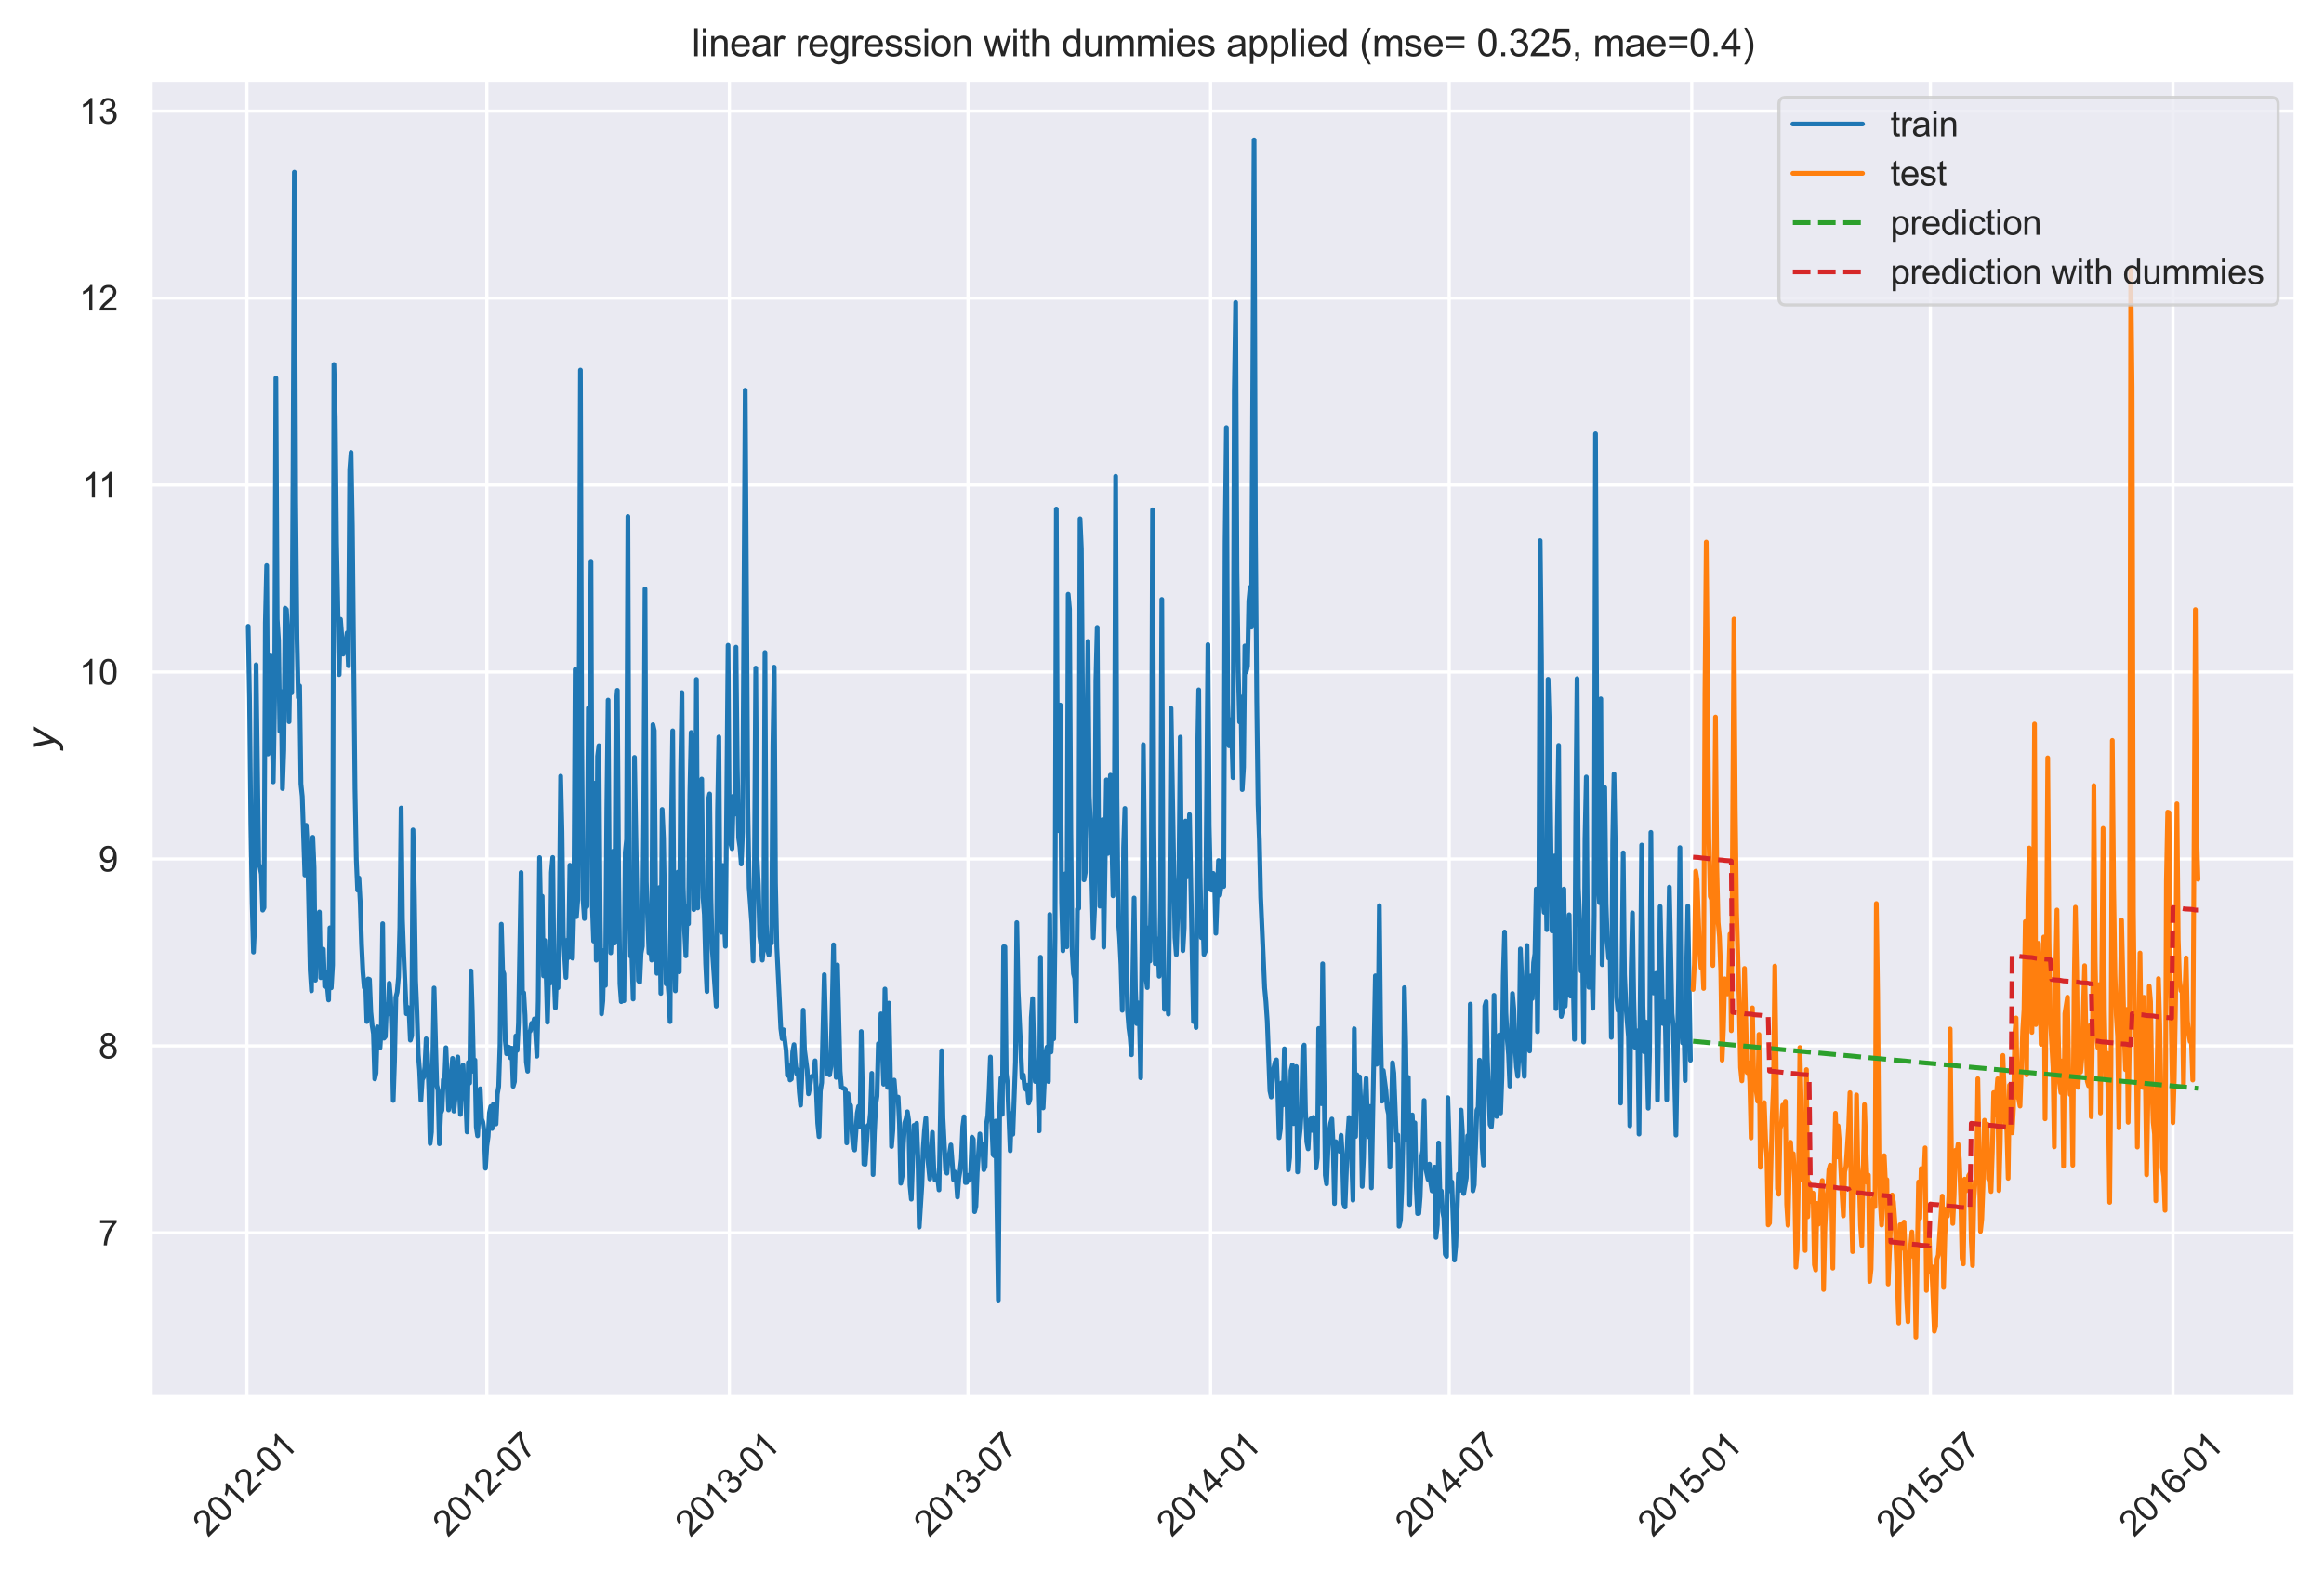 <?xml version="1.0" encoding="utf-8" standalone="no"?>
<!DOCTYPE svg PUBLIC "-//W3C//DTD SVG 1.1//EN"
  "http://www.w3.org/Graphics/SVG/1.1/DTD/svg11.dtd">
<svg xmlns:xlink="http://www.w3.org/1999/xlink" width="586.973pt" height="396.853pt" viewBox="0 0 586.973 396.853" xmlns="http://www.w3.org/2000/svg" version="1.1">
 <defs>
  <style type="text/css">*{stroke-linejoin: round; stroke-linecap: butt}</style>
 </defs>
 <g id="figure_1">
  <g id="patch_1">
   <path d="M 0 396.853 
L 586.973 396.853 
L 586.973 0 
L 0 0 
z
" style="fill: #ffffff"/>
  </g>
  <g id="axes_1">
   <g id="patch_2">
    <path d="M 38.067 352.829 
L 579.773 352.829 
L 579.773 20.189 
L 38.067 20.189 
z
" style="fill: #eaeaf2"/>
   </g>
   <g id="matplotlib.axis_1">
    <g id="xtick_1">
     <g id="line2d_1">
      <path d="M 62.357 352.829 
L 62.357 20.189 
" clip-path="url(#p5cdb127eb5)" style="fill: none; stroke: #ffffff; stroke-width: 0.8; stroke-linecap: round"/>
     </g>
     <g id="text_1">
      <!-- 2012-01 -->
      <g style="fill: #262626" transform="translate(52.549 388.416) rotate(-45) scale(0.088 -0.088)">
       <defs>
        <path id="ArialMT-32" d="M 3222 541 
L 3222 0 
L 194 0 
Q 188 203 259 391 
Q 375 700 629 1000 
Q 884 1300 1366 1694 
Q 2113 2306 2375 2664 
Q 2638 3022 2638 3341 
Q 2638 3675 2398 3904 
Q 2159 4134 1775 4134 
Q 1369 4134 1125 3890 
Q 881 3647 878 3216 
L 300 3275 
Q 359 3922 746 4261 
Q 1134 4600 1788 4600 
Q 2447 4600 2831 4234 
Q 3216 3869 3216 3328 
Q 3216 3053 3103 2787 
Q 2991 2522 2730 2228 
Q 2469 1934 1863 1422 
Q 1356 997 1212 845 
Q 1069 694 975 541 
L 3222 541 
z
" transform="scale(0.016)"/>
        <path id="ArialMT-30" d="M 266 2259 
Q 266 3072 433 3567 
Q 600 4063 929 4331 
Q 1259 4600 1759 4600 
Q 2128 4600 2406 4451 
Q 2684 4303 2865 4023 
Q 3047 3744 3150 3342 
Q 3253 2941 3253 2259 
Q 3253 1453 3087 958 
Q 2922 463 2592 192 
Q 2263 -78 1759 -78 
Q 1097 -78 719 397 
Q 266 969 266 2259 
z
M 844 2259 
Q 844 1131 1108 757 
Q 1372 384 1759 384 
Q 2147 384 2411 759 
Q 2675 1134 2675 2259 
Q 2675 3391 2411 3762 
Q 2147 4134 1753 4134 
Q 1366 4134 1134 3806 
Q 844 3388 844 2259 
z
" transform="scale(0.016)"/>
        <path id="ArialMT-31" d="M 2384 0 
L 1822 0 
L 1822 3584 
Q 1619 3391 1289 3197 
Q 959 3003 697 2906 
L 697 3450 
Q 1169 3672 1522 3987 
Q 1875 4303 2022 4600 
L 2384 4600 
L 2384 0 
z
" transform="scale(0.016)"/>
        <path id="ArialMT-2d" d="M 203 1375 
L 203 1941 
L 1931 1941 
L 1931 1375 
L 203 1375 
z
" transform="scale(0.016)"/>
       </defs>
       <use xlink:href="#ArialMT-32"/>
       <use xlink:href="#ArialMT-30" x="55.615"/>
       <use xlink:href="#ArialMT-31" x="111.23"/>
       <use xlink:href="#ArialMT-32" x="166.846"/>
       <use xlink:href="#ArialMT-2d" x="222.461"/>
       <use xlink:href="#ArialMT-30" x="255.762"/>
       <use xlink:href="#ArialMT-31" x="311.377"/>
      </g>
     </g>
    </g>
    <g id="xtick_2">
     <g id="line2d_2">
      <path d="M 122.957 352.829 
L 122.957 20.189 
" clip-path="url(#p5cdb127eb5)" style="fill: none; stroke: #ffffff; stroke-width: 0.8; stroke-linecap: round"/>
     </g>
     <g id="text_2">
      <!-- 2012-07 -->
      <g style="fill: #262626" transform="translate(113.149 388.416) rotate(-45) scale(0.088 -0.088)">
       <defs>
        <path id="ArialMT-37" d="M 303 3981 
L 303 4522 
L 3269 4522 
L 3269 4084 
Q 2831 3619 2401 2847 
Q 1972 2075 1738 1259 
Q 1569 684 1522 0 
L 944 0 
Q 953 541 1156 1306 
Q 1359 2072 1739 2783 
Q 2119 3494 2547 3981 
L 303 3981 
z
" transform="scale(0.016)"/>
       </defs>
       <use xlink:href="#ArialMT-32"/>
       <use xlink:href="#ArialMT-30" x="55.615"/>
       <use xlink:href="#ArialMT-31" x="111.23"/>
       <use xlink:href="#ArialMT-32" x="166.846"/>
       <use xlink:href="#ArialMT-2d" x="222.461"/>
       <use xlink:href="#ArialMT-30" x="255.762"/>
       <use xlink:href="#ArialMT-37" x="311.377"/>
      </g>
     </g>
    </g>
    <g id="xtick_3">
     <g id="line2d_3">
      <path d="M 184.223 352.829 
L 184.223 20.189 
" clip-path="url(#p5cdb127eb5)" style="fill: none; stroke: #ffffff; stroke-width: 0.8; stroke-linecap: round"/>
     </g>
     <g id="text_3">
      <!-- 2013-01 -->
      <g style="fill: #262626" transform="translate(174.415 388.416) rotate(-45) scale(0.088 -0.088)">
       <defs>
        <path id="ArialMT-33" d="M 269 1209 
L 831 1284 
Q 928 806 1161 595 
Q 1394 384 1728 384 
Q 2125 384 2398 659 
Q 2672 934 2672 1341 
Q 2672 1728 2419 1979 
Q 2166 2231 1775 2231 
Q 1616 2231 1378 2169 
L 1441 2663 
Q 1497 2656 1531 2656 
Q 1891 2656 2178 2843 
Q 2466 3031 2466 3422 
Q 2466 3731 2256 3934 
Q 2047 4138 1716 4138 
Q 1388 4138 1169 3931 
Q 950 3725 888 3313 
L 325 3413 
Q 428 3978 793 4289 
Q 1159 4600 1703 4600 
Q 2078 4600 2393 4439 
Q 2709 4278 2876 4000 
Q 3044 3722 3044 3409 
Q 3044 3113 2884 2869 
Q 2725 2625 2413 2481 
Q 2819 2388 3044 2092 
Q 3269 1797 3269 1353 
Q 3269 753 2831 336 
Q 2394 -81 1725 -81 
Q 1122 -81 723 278 
Q 325 638 269 1209 
z
" transform="scale(0.016)"/>
       </defs>
       <use xlink:href="#ArialMT-32"/>
       <use xlink:href="#ArialMT-30" x="55.615"/>
       <use xlink:href="#ArialMT-31" x="111.23"/>
       <use xlink:href="#ArialMT-33" x="166.846"/>
       <use xlink:href="#ArialMT-2d" x="222.461"/>
       <use xlink:href="#ArialMT-30" x="255.762"/>
       <use xlink:href="#ArialMT-31" x="311.377"/>
      </g>
     </g>
    </g>
    <g id="xtick_4">
     <g id="line2d_4">
      <path d="M 244.491 352.829 
L 244.491 20.189 
" clip-path="url(#p5cdb127eb5)" style="fill: none; stroke: #ffffff; stroke-width: 0.8; stroke-linecap: round"/>
     </g>
     <g id="text_4">
      <!-- 2013-07 -->
      <g style="fill: #262626" transform="translate(234.682 388.416) rotate(-45) scale(0.088 -0.088)">
       <use xlink:href="#ArialMT-32"/>
       <use xlink:href="#ArialMT-30" x="55.615"/>
       <use xlink:href="#ArialMT-31" x="111.23"/>
       <use xlink:href="#ArialMT-33" x="166.846"/>
       <use xlink:href="#ArialMT-2d" x="222.461"/>
       <use xlink:href="#ArialMT-30" x="255.762"/>
       <use xlink:href="#ArialMT-37" x="311.377"/>
      </g>
     </g>
    </g>
    <g id="xtick_5">
     <g id="line2d_5">
      <path d="M 305.757 352.829 
L 305.757 20.189 
" clip-path="url(#p5cdb127eb5)" style="fill: none; stroke: #ffffff; stroke-width: 0.8; stroke-linecap: round"/>
     </g>
     <g id="text_5">
      <!-- 2014-01 -->
      <g style="fill: #262626" transform="translate(295.948 388.416) rotate(-45) scale(0.088 -0.088)">
       <defs>
        <path id="ArialMT-34" d="M 2069 0 
L 2069 1097 
L 81 1097 
L 81 1613 
L 2172 4581 
L 2631 4581 
L 2631 1613 
L 3250 1613 
L 3250 1097 
L 2631 1097 
L 2631 0 
L 2069 0 
z
M 2069 1613 
L 2069 3678 
L 634 1613 
L 2069 1613 
z
" transform="scale(0.016)"/>
       </defs>
       <use xlink:href="#ArialMT-32"/>
       <use xlink:href="#ArialMT-30" x="55.615"/>
       <use xlink:href="#ArialMT-31" x="111.23"/>
       <use xlink:href="#ArialMT-34" x="166.846"/>
       <use xlink:href="#ArialMT-2d" x="222.461"/>
       <use xlink:href="#ArialMT-30" x="255.762"/>
       <use xlink:href="#ArialMT-31" x="311.377"/>
      </g>
     </g>
    </g>
    <g id="xtick_6">
     <g id="line2d_6">
      <path d="M 366.024 352.829 
L 366.024 20.189 
" clip-path="url(#p5cdb127eb5)" style="fill: none; stroke: #ffffff; stroke-width: 0.8; stroke-linecap: round"/>
     </g>
     <g id="text_6">
      <!-- 2014-07 -->
      <g style="fill: #262626" transform="translate(356.216 388.416) rotate(-45) scale(0.088 -0.088)">
       <use xlink:href="#ArialMT-32"/>
       <use xlink:href="#ArialMT-30" x="55.615"/>
       <use xlink:href="#ArialMT-31" x="111.23"/>
       <use xlink:href="#ArialMT-34" x="166.846"/>
       <use xlink:href="#ArialMT-2d" x="222.461"/>
       <use xlink:href="#ArialMT-30" x="255.762"/>
       <use xlink:href="#ArialMT-37" x="311.377"/>
      </g>
     </g>
    </g>
    <g id="xtick_7">
     <g id="line2d_7">
      <path d="M 427.29 352.829 
L 427.29 20.189 
" clip-path="url(#p5cdb127eb5)" style="fill: none; stroke: #ffffff; stroke-width: 0.8; stroke-linecap: round"/>
     </g>
     <g id="text_7">
      <!-- 2015-01 -->
      <g style="fill: #262626" transform="translate(417.482 388.416) rotate(-45) scale(0.088 -0.088)">
       <defs>
        <path id="ArialMT-35" d="M 266 1200 
L 856 1250 
Q 922 819 1161 601 
Q 1400 384 1738 384 
Q 2144 384 2425 690 
Q 2706 997 2706 1503 
Q 2706 1984 2436 2262 
Q 2166 2541 1728 2541 
Q 1456 2541 1237 2417 
Q 1019 2294 894 2097 
L 366 2166 
L 809 4519 
L 3088 4519 
L 3088 3981 
L 1259 3981 
L 1013 2750 
Q 1425 3038 1878 3038 
Q 2478 3038 2890 2622 
Q 3303 2206 3303 1553 
Q 3303 931 2941 478 
Q 2500 -78 1738 -78 
Q 1113 -78 717 272 
Q 322 622 266 1200 
z
" transform="scale(0.016)"/>
       </defs>
       <use xlink:href="#ArialMT-32"/>
       <use xlink:href="#ArialMT-30" x="55.615"/>
       <use xlink:href="#ArialMT-31" x="111.23"/>
       <use xlink:href="#ArialMT-35" x="166.846"/>
       <use xlink:href="#ArialMT-2d" x="222.461"/>
       <use xlink:href="#ArialMT-30" x="255.762"/>
       <use xlink:href="#ArialMT-31" x="311.377"/>
      </g>
     </g>
    </g>
    <g id="xtick_8">
     <g id="line2d_8">
      <path d="M 487.558 352.829 
L 487.558 20.189 
" clip-path="url(#p5cdb127eb5)" style="fill: none; stroke: #ffffff; stroke-width: 0.8; stroke-linecap: round"/>
     </g>
     <g id="text_8">
      <!-- 2015-07 -->
      <g style="fill: #262626" transform="translate(477.749 388.416) rotate(-45) scale(0.088 -0.088)">
       <use xlink:href="#ArialMT-32"/>
       <use xlink:href="#ArialMT-30" x="55.615"/>
       <use xlink:href="#ArialMT-31" x="111.23"/>
       <use xlink:href="#ArialMT-35" x="166.846"/>
       <use xlink:href="#ArialMT-2d" x="222.461"/>
       <use xlink:href="#ArialMT-30" x="255.762"/>
       <use xlink:href="#ArialMT-37" x="311.377"/>
      </g>
     </g>
    </g>
    <g id="xtick_9">
     <g id="line2d_9">
      <path d="M 548.824 352.829 
L 548.824 20.189 
" clip-path="url(#p5cdb127eb5)" style="fill: none; stroke: #ffffff; stroke-width: 0.8; stroke-linecap: round"/>
     </g>
     <g id="text_9">
      <!-- 2016-01 -->
      <g style="fill: #262626" transform="translate(539.015 388.416) rotate(-45) scale(0.088 -0.088)">
       <defs>
        <path id="ArialMT-36" d="M 3184 3459 
L 2625 3416 
Q 2550 3747 2413 3897 
Q 2184 4138 1850 4138 
Q 1581 4138 1378 3988 
Q 1113 3794 959 3422 
Q 806 3050 800 2363 
Q 1003 2672 1297 2822 
Q 1591 2972 1913 2972 
Q 2475 2972 2870 2558 
Q 3266 2144 3266 1488 
Q 3266 1056 3080 686 
Q 2894 316 2569 119 
Q 2244 -78 1831 -78 
Q 1128 -78 684 439 
Q 241 956 241 2144 
Q 241 3472 731 4075 
Q 1159 4600 1884 4600 
Q 2425 4600 2770 4297 
Q 3116 3994 3184 3459 
z
M 888 1484 
Q 888 1194 1011 928 
Q 1134 663 1356 523 
Q 1578 384 1822 384 
Q 2178 384 2434 671 
Q 2691 959 2691 1453 
Q 2691 1928 2437 2201 
Q 2184 2475 1800 2475 
Q 1419 2475 1153 2201 
Q 888 1928 888 1484 
z
" transform="scale(0.016)"/>
       </defs>
       <use xlink:href="#ArialMT-32"/>
       <use xlink:href="#ArialMT-30" x="55.615"/>
       <use xlink:href="#ArialMT-31" x="111.23"/>
       <use xlink:href="#ArialMT-36" x="166.846"/>
       <use xlink:href="#ArialMT-2d" x="222.461"/>
       <use xlink:href="#ArialMT-30" x="255.762"/>
       <use xlink:href="#ArialMT-31" x="311.377"/>
      </g>
     </g>
    </g>
   </g>
   <g id="matplotlib.axis_2">
    <g id="ytick_1">
     <g id="line2d_10">
      <path d="M 38.067 311.386 
L 579.773 311.386 
" clip-path="url(#p5cdb127eb5)" style="fill: none; stroke: #ffffff; stroke-width: 0.8; stroke-linecap: round"/>
     </g>
     <g id="text_10">
      <!-- 7 -->
      <g style="fill: #262626" transform="translate(24.873 314.535) scale(0.088 -0.088)">
       <use xlink:href="#ArialMT-37"/>
      </g>
     </g>
    </g>
    <g id="ytick_2">
     <g id="line2d_11">
      <path d="M 38.067 264.167 
L 579.773 264.167 
" clip-path="url(#p5cdb127eb5)" style="fill: none; stroke: #ffffff; stroke-width: 0.8; stroke-linecap: round"/>
     </g>
     <g id="text_11">
      <!-- 8 -->
      <g style="fill: #262626" transform="translate(24.873 267.316) scale(0.088 -0.088)">
       <defs>
        <path id="ArialMT-38" d="M 1131 2484 
Q 781 2613 612 2850 
Q 444 3088 444 3419 
Q 444 3919 803 4259 
Q 1163 4600 1759 4600 
Q 2359 4600 2725 4251 
Q 3091 3903 3091 3403 
Q 3091 3084 2923 2848 
Q 2756 2613 2416 2484 
Q 2838 2347 3058 2040 
Q 3278 1734 3278 1309 
Q 3278 722 2862 322 
Q 2447 -78 1769 -78 
Q 1091 -78 675 323 
Q 259 725 259 1325 
Q 259 1772 486 2073 
Q 713 2375 1131 2484 
z
M 1019 3438 
Q 1019 3113 1228 2906 
Q 1438 2700 1772 2700 
Q 2097 2700 2305 2904 
Q 2513 3109 2513 3406 
Q 2513 3716 2298 3927 
Q 2084 4138 1766 4138 
Q 1444 4138 1231 3931 
Q 1019 3725 1019 3438 
z
M 838 1322 
Q 838 1081 952 856 
Q 1066 631 1291 507 
Q 1516 384 1775 384 
Q 2178 384 2440 643 
Q 2703 903 2703 1303 
Q 2703 1709 2433 1975 
Q 2163 2241 1756 2241 
Q 1359 2241 1098 1978 
Q 838 1716 838 1322 
z
" transform="scale(0.016)"/>
       </defs>
       <use xlink:href="#ArialMT-38"/>
      </g>
     </g>
    </g>
    <g id="ytick_3">
     <g id="line2d_12">
      <path d="M 38.067 216.948 
L 579.773 216.948 
" clip-path="url(#p5cdb127eb5)" style="fill: none; stroke: #ffffff; stroke-width: 0.8; stroke-linecap: round"/>
     </g>
     <g id="text_12">
      <!-- 9 -->
      <g style="fill: #262626" transform="translate(24.873 220.097) scale(0.088 -0.088)">
       <defs>
        <path id="ArialMT-39" d="M 350 1059 
L 891 1109 
Q 959 728 1153 556 
Q 1347 384 1650 384 
Q 1909 384 2104 503 
Q 2300 622 2425 820 
Q 2550 1019 2634 1356 
Q 2719 1694 2719 2044 
Q 2719 2081 2716 2156 
Q 2547 1888 2255 1720 
Q 1963 1553 1622 1553 
Q 1053 1553 659 1965 
Q 266 2378 266 3053 
Q 266 3750 677 4175 
Q 1088 4600 1706 4600 
Q 2153 4600 2523 4359 
Q 2894 4119 3086 3673 
Q 3278 3228 3278 2384 
Q 3278 1506 3087 986 
Q 2897 466 2520 194 
Q 2144 -78 1638 -78 
Q 1100 -78 759 220 
Q 419 519 350 1059 
z
M 2653 3081 
Q 2653 3566 2395 3850 
Q 2138 4134 1775 4134 
Q 1400 4134 1122 3828 
Q 844 3522 844 3034 
Q 844 2597 1108 2323 
Q 1372 2050 1759 2050 
Q 2150 2050 2401 2323 
Q 2653 2597 2653 3081 
z
" transform="scale(0.016)"/>
       </defs>
       <use xlink:href="#ArialMT-39"/>
      </g>
     </g>
    </g>
    <g id="ytick_4">
     <g id="line2d_13">
      <path d="M 38.067 169.729 
L 579.773 169.729 
" clip-path="url(#p5cdb127eb5)" style="fill: none; stroke: #ffffff; stroke-width: 0.8; stroke-linecap: round"/>
     </g>
     <g id="text_13">
      <!-- 10 -->
      <g style="fill: #262626" transform="translate(19.98 172.878) scale(0.088 -0.088)">
       <use xlink:href="#ArialMT-31"/>
       <use xlink:href="#ArialMT-30" x="55.615"/>
      </g>
     </g>
    </g>
    <g id="ytick_5">
     <g id="line2d_14">
      <path d="M 38.067 122.51 
L 579.773 122.51 
" clip-path="url(#p5cdb127eb5)" style="fill: none; stroke: #ffffff; stroke-width: 0.8; stroke-linecap: round"/>
     </g>
     <g id="text_14">
      <!-- 11 -->
      <g style="fill: #262626" transform="translate(20.628 125.659) scale(0.088 -0.088)">
       <use xlink:href="#ArialMT-31"/>
       <use xlink:href="#ArialMT-31" x="48.24"/>
      </g>
     </g>
    </g>
    <g id="ytick_6">
     <g id="line2d_15">
      <path d="M 38.067 75.291 
L 579.773 75.291 
" clip-path="url(#p5cdb127eb5)" style="fill: none; stroke: #ffffff; stroke-width: 0.8; stroke-linecap: round"/>
     </g>
     <g id="text_15">
      <!-- 12 -->
      <g style="fill: #262626" transform="translate(19.98 78.44) scale(0.088 -0.088)">
       <use xlink:href="#ArialMT-31"/>
       <use xlink:href="#ArialMT-32" x="55.615"/>
      </g>
     </g>
    </g>
    <g id="ytick_7">
     <g id="line2d_16">
      <path d="M 38.067 28.072 
L 579.773 28.072 
" clip-path="url(#p5cdb127eb5)" style="fill: none; stroke: #ffffff; stroke-width: 0.8; stroke-linecap: round"/>
     </g>
     <g id="text_16">
      <!-- 13 -->
      <g style="fill: #262626" transform="translate(19.98 31.221) scale(0.088 -0.088)">
       <use xlink:href="#ArialMT-31"/>
       <use xlink:href="#ArialMT-33" x="55.615"/>
      </g>
     </g>
    </g>
    <g id="text_17">
     <!-- $y$ -->
     <g style="fill: #262626" transform="translate(13.963 189.388) rotate(-90) scale(0.096 -0.096)">
      <defs>
       <path id="DejaVuSans-Oblique-79" d="M 1588 -325 
Q 1188 -997 936 -1164 
Q 684 -1331 294 -1331 
L -159 -1331 
L -63 -850 
L 269 -850 
Q 509 -850 678 -719 
Q 847 -588 1056 -206 
L 1234 128 
L 459 3500 
L 1069 3500 
L 1650 819 
L 3256 3500 
L 3859 3500 
L 1588 -325 
z
" transform="scale(0.016)"/>
      </defs>
      <use xlink:href="#DejaVuSans-Oblique-79" transform="translate(0 0.312)"/>
     </g>
    </g>
   </g>
   <g id="line2d_17">
    <path d="M 62.69 158.175 
L 63.023 176.421 
L 63.356 208.09 
L 63.689 228.163 
L 64.022 240.478 
L 64.355 233.228 
L 64.688 167.892 
L 65.354 218.218 
L 65.686 219.046 
L 66.019 220.751 
L 66.352 229.871 
L 66.685 229.262 
L 67.018 157.359 
L 67.351 142.838 
L 67.684 190.448 
L 68.017 188.428 
L 68.35 165.663 
L 69.016 197.491 
L 69.349 177.115 
L 69.682 95.492 
L 70.015 156.426 
L 70.348 161.713 
L 70.681 184.702 
L 71.014 174.663 
L 71.347 199.18 
L 71.68 189.458 
L 72.013 153.606 
L 72.346 153.959 
L 72.679 159.425 
L 73.012 182.286 
L 73.345 160.877 
L 73.678 174.99 
L 74.011 118.964 
L 74.344 43.487 
L 74.677 126.066 
L 75.01 161.157 
L 75.343 176.179 
L 75.676 173.236 
L 76.009 197.988 
L 76.341 201.157 
L 77.007 221.011 
L 77.34 208.439 
L 77.673 214.247 
L 78.339 245.132 
L 78.672 250.247 
L 79.005 211.474 
L 79.338 219.235 
L 79.671 247.575 
L 80.004 233.294 
L 80.337 233.808 
L 80.67 230.348 
L 81.003 246.933 
L 81.336 246.517 
L 81.669 239.746 
L 82.002 249.139 
L 82.335 245.493 
L 83.001 252.568 
L 83.334 234.327 
L 83.667 249.498 
L 84 243.724 
L 84.333 92.062 
L 84.666 105.356 
L 84.999 137.009 
L 85.665 170.386 
L 85.998 156.409 
L 86.663 165.221 
L 86.996 162.794 
L 87.329 163.076 
L 87.662 159.835 
L 87.995 168.138 
L 88.328 118.599 
L 88.661 114.271 
L 88.994 132.932 
L 89.66 199.192 
L 89.993 217.053 
L 90.326 224.839 
L 90.659 221.753 
L 90.992 228.06 
L 91.325 238.616 
L 91.658 245.461 
L 91.991 249.417 
L 92.324 248.057 
L 92.657 258.026 
L 92.99 247.253 
L 93.323 247.375 
L 93.656 255.586 
L 93.989 258.995 
L 94.322 261.115 
L 94.655 272.513 
L 94.988 271.025 
L 95.321 259.366 
L 95.654 259.898 
L 95.987 264.644 
L 96.32 259.495 
L 96.653 233.294 
L 96.986 262.227 
L 97.318 261.818 
L 97.651 253.709 
L 97.984 256.104 
L 98.317 248.328 
L 98.65 252.05 
L 98.983 261.443 
L 99.316 277.957 
L 99.649 268.078 
L 99.982 251.879 
L 100.315 250.566 
L 100.648 246.758 
L 100.981 234.251 
L 101.314 204.082 
L 101.647 232.267 
L 101.98 241.34 
L 102.646 256.051 
L 102.979 254.412 
L 103.312 255.244 
L 103.645 262.716 
L 103.978 261.577 
L 104.311 209.622 
L 104.644 224.819 
L 104.977 247.653 
L 105.31 255.507 
L 105.643 266.222 
L 105.976 270.334 
L 106.309 277.893 
L 106.642 272.702 
L 106.975 272.08 
L 107.308 269.51 
L 107.641 262.379 
L 107.973 266.404 
L 108.306 275.136 
L 108.639 288.807 
L 108.972 285.934 
L 109.638 249.544 
L 110.304 274.07 
L 110.637 275.417 
L 110.97 288.887 
L 111.303 281.183 
L 111.636 280.417 
L 111.969 272.683 
L 112.302 272.969 
L 112.635 264.612 
L 113.301 280.327 
L 113.634 278.597 
L 113.967 271.651 
L 114.3 267.31 
L 114.633 280.641 
L 114.966 277.22 
L 115.299 269.831 
L 115.632 266.956 
L 116.298 281.479 
L 116.631 271.318 
L 116.964 269.016 
L 117.297 277.283 
L 117.63 277.745 
L 117.963 285.908 
L 118.296 268.337 
L 118.628 273.545 
L 118.961 245.216 
L 119.294 255.599 
L 119.627 270.641 
L 119.96 267.752 
L 120.293 284.621 
L 120.626 286.872 
L 121.292 274.997 
L 121.625 282.589 
L 121.958 283.439 
L 122.291 285.934 
L 122.624 295.078 
L 122.957 289.506 
L 123.29 287.078 
L 123.623 281.047 
L 123.956 279.465 
L 124.289 285.038 
L 124.622 278.856 
L 124.955 282.753 
L 125.288 283.894 
L 125.621 276.351 
L 125.954 274.442 
L 126.287 263.866 
L 126.62 233.426 
L 126.953 245.11 
L 127.286 245.986 
L 127.619 262.839 
L 127.952 266.156 
L 128.285 264.388 
L 128.618 264.532 
L 128.95 267.191 
L 129.283 264.74 
L 129.616 274.383 
L 129.949 273.198 
L 130.282 261.652 
L 130.615 265.304 
L 130.948 258.389 
L 131.614 220.374 
L 131.947 250.673 
L 132.28 250.757 
L 132.613 256.453 
L 132.946 268.216 
L 133.279 270.569 
L 133.612 260.76 
L 133.945 260.378 
L 134.278 258.459 
L 134.611 258.825 
L 134.944 257.349 
L 135.277 261.115 
L 135.61 266.771 
L 135.943 252.766 
L 136.276 216.6 
L 136.609 232.892 
L 136.942 226.365 
L 137.275 246.495 
L 137.608 237.532 
L 137.941 246.018 
L 138.274 258.193 
L 138.607 245.717 
L 138.94 248.339 
L 139.273 220.355 
L 139.605 216.571 
L 139.938 246.31 
L 140.271 254.567 
L 140.604 245.954 
L 140.937 249.475 
L 141.27 229.156 
L 141.603 196.032 
L 141.936 210.058 
L 142.269 236.331 
L 142.935 246.889 
L 143.268 237.469 
L 143.601 241.86 
L 143.934 218.53 
L 144.267 237.721 
L 144.6 242.019 
L 144.933 229.043 
L 145.266 169.076 
L 145.599 231.532 
L 145.932 227.292 
L 146.265 177.331 
L 146.598 93.473 
L 146.931 187.263 
L 147.264 227.197 
L 147.597 232.002 
L 147.93 216.902 
L 148.263 228.93 
L 148.596 178.83 
L 148.929 188.018 
L 149.262 141.771 
L 149.595 228.497 
L 149.928 237.694 
L 150.26 197.816 
L 150.593 242.537 
L 150.926 190.997 
L 151.259 188.332 
L 151.592 232.187 
L 151.925 256.091 
L 152.258 252.766 
L 152.591 240.039 
L 152.924 248.886 
L 153.257 204.708 
L 153.59 176.828 
L 153.923 224.825 
L 154.256 240.661 
L 154.589 234.226 
L 154.922 214.952 
L 155.255 238.194 
L 155.588 178.318 
L 155.921 174.352 
L 156.254 220.897 
L 156.587 248.487 
L 156.92 252.991 
L 157.253 245.195 
L 157.586 252.754 
L 157.919 215.265 
L 158.252 212.033 
L 158.585 130.436 
L 158.918 227.393 
L 159.251 241.496 
L 159.584 241.057 
L 159.917 252.333 
L 160.25 191.287 
L 161.248 247.676 
L 161.581 248.08 
L 161.914 240.806 
L 162.247 238.987 
L 162.58 206.569 
L 162.913 148.75 
L 163.246 222.758 
L 163.912 240.642 
L 164.245 237.325 
L 164.578 242.507 
L 164.911 183.036 
L 165.244 184.508 
L 165.577 224.97 
L 165.91 245.846 
L 166.243 240.632 
L 166.576 224.162 
L 166.909 250.9 
L 167.242 204.438 
L 167.575 211.672 
L 168.241 248.498 
L 168.574 246.856 
L 168.907 251.092 
L 169.24 258.053 
L 169.573 208.488 
L 169.906 184.576 
L 170.239 233.228 
L 170.572 250.259 
L 171.237 220.267 
L 171.57 245.471 
L 171.903 194.871 
L 172.236 174.933 
L 172.569 224.067 
L 172.902 235.159 
L 173.235 241.428 
L 173.568 228.795 
L 173.901 233.302 
L 174.234 200.503 
L 174.567 184.988 
L 174.9 186.591 
L 175.233 229.748 
L 175.566 227.386 
L 175.899 171.59 
L 176.232 229.33 
L 176.565 205.019 
L 176.898 204.376 
L 177.231 196.771 
L 177.564 226.722 
L 177.897 230.972 
L 178.23 243.417 
L 178.563 250.424 
L 178.896 202.156 
L 179.229 200.519 
L 179.562 226.794 
L 179.895 239.661 
L 180.894 254.13 
L 181.227 204.834 
L 181.56 186.149 
L 181.892 234.067 
L 182.225 235.469 
L 182.558 218.585 
L 182.891 231.882 
L 183.224 239.015 
L 183.89 162.983 
L 184.223 211.677 
L 184.889 214.347 
L 185.222 201.07 
L 185.555 205.634 
L 185.888 163.461 
L 186.221 193.753 
L 186.554 211.646 
L 186.887 213.946 
L 187.22 218.224 
L 187.553 210.078 
L 188.219 98.545 
L 188.885 203.728 
L 189.218 224.203 
L 189.884 233.237 
L 190.217 242.707 
L 190.55 218.663 
L 190.883 168.733 
L 191.216 216.681 
L 191.549 223.515 
L 191.882 236.533 
L 192.215 238.848 
L 192.547 242.517 
L 192.88 238.931 
L 193.213 164.808 
L 193.546 233.443 
L 193.879 239.982 
L 194.212 241.242 
L 194.545 236.878 
L 194.878 238.203 
L 195.211 188.323 
L 195.544 168.492 
L 195.877 223.075 
L 196.21 239.238 
L 197.209 259.783 
L 197.542 262.333 
L 197.875 260.087 
L 198.541 265.337 
L 198.874 271.596 
L 199.207 269.192 
L 199.54 272.778 
L 199.873 272.532 
L 200.206 265.712 
L 200.539 263.85 
L 200.872 268.354 
L 201.205 271.171 
L 201.538 270.207 
L 201.871 275.801 
L 202.204 279.138 
L 202.537 271.54 
L 202.869 255.126 
L 203.202 265.191 
L 203.868 270.243 
L 204.201 276.269 
L 204.534 274.62 
L 204.867 271.949 
L 205.2 271.8 
L 205.533 271.429 
L 205.866 267.923 
L 206.532 283.702 
L 206.865 287.078 
L 207.198 275.598 
L 207.531 273.448 
L 208.197 246.191 
L 208.863 271.116 
L 209.196 268.702 
L 209.529 271.503 
L 209.862 269.386 
L 210.528 238.635 
L 210.861 263.256 
L 211.194 272.136 
L 211.527 243.714 
L 212.193 270.478 
L 212.526 274.6 
L 212.859 274.857 
L 213.192 274.897 
L 213.524 275.116 
L 213.857 288.674 
L 214.19 276.269 
L 214.523 283.225 
L 214.856 279.247 
L 215.189 285.959 
L 215.522 290.134 
L 215.855 290.464 
L 216.521 281.137 
L 216.854 279.443 
L 217.187 284.596 
L 217.52 260.539 
L 218.186 293.993 
L 218.519 294.083 
L 219.185 284.28 
L 219.518 284.523 
L 219.851 281.183 
L 220.184 271.098 
L 220.517 296.659 
L 220.85 286.059 
L 221.183 279.16 
L 221.516 276.825 
L 221.849 263.599 
L 222.182 265.094 
L 222.515 256.077 
L 223.181 273.855 
L 223.514 249.801 
L 224.179 274.659 
L 224.512 253.355 
L 224.845 268.859 
L 225.178 289.588 
L 225.511 285.459 
L 225.844 272.816 
L 226.177 277.283 
L 226.51 277.597 
L 226.843 277.095 
L 227.176 283.918 
L 227.509 298.853 
L 227.842 297.166 
L 228.175 288.994 
L 228.508 283.582 
L 228.841 282.542 
L 229.174 280.798 
L 229.507 282.965 
L 229.84 299.384 
L 230.173 302.883 
L 230.839 284.232 
L 231.172 287.439 
L 231.505 283.725 
L 231.838 292.153 
L 232.171 309.929 
L 232.837 299.384 
L 233.17 290.106 
L 233.503 285.359 
L 233.836 282.425 
L 234.169 291.217 
L 234.834 297.775 
L 235.5 286.009 
L 235.833 294.744 
L 236.166 298.067 
L 236.499 297.07 
L 236.832 297.518 
L 237.165 300.533 
L 237.831 265.386 
L 238.164 282.309 
L 238.83 295.599 
L 239.163 296.313 
L 239.496 292.267 
L 239.829 291.329 
L 240.162 289.182 
L 240.828 297.969 
L 241.161 296.002 
L 241.494 297.646 
L 241.827 302.347 
L 242.16 297.711 
L 242.493 295.692 
L 242.826 292.7 
L 243.159 284.596 
L 243.492 282.054 
L 243.825 298.688 
L 244.158 298.655 
L 244.491 296.848 
L 244.824 298.099 
L 245.156 296.22 
L 245.489 287.206 
L 245.822 287.751 
L 246.155 306.043 
L 246.488 304.679 
L 246.821 296.095 
L 247.487 286.413 
L 247.82 291.555 
L 248.153 289.048 
L 248.486 295.445 
L 248.819 294.653 
L 249.152 283.87 
L 249.485 281.823 
L 249.818 275.518 
L 250.151 266.972 
L 250.484 283.486 
L 250.817 291.64 
L 251.15 291.953 
L 251.483 283.154 
L 252.149 328.576 
L 252.482 280.821 
L 252.815 272.306 
L 253.148 281.456 
L 253.481 239.126 
L 253.814 239.164 
L 254.147 271.19 
L 254.48 273.816 
L 255.146 290.658 
L 255.479 281.228 
L 255.811 286.489 
L 256.477 268.25 
L 256.81 233.023 
L 257.143 250.2 
L 258.142 272.268 
L 258.475 271.522 
L 258.808 274.699 
L 259.141 275.176 
L 259.474 274.089 
L 259.807 278.619 
L 260.14 277.597 
L 260.473 256.953 
L 260.806 252.222 
L 261.139 266.939 
L 261.472 273.16 
L 261.805 272.702 
L 262.138 273.026 
L 262.471 285.633 
L 262.804 241.772 
L 263.137 273.991 
L 263.47 279.839 
L 264.136 265.712 
L 264.469 264.436 
L 264.802 273.16 
L 265.135 230.964 
L 265.468 265.712 
L 265.801 259.624 
L 266.134 262.379 
L 266.466 236.772 
L 266.799 128.561 
L 267.132 207.859 
L 267.465 209.832 
L 267.798 178.077 
L 268.131 227.861 
L 268.464 240.153 
L 269.13 220.657 
L 269.463 239.145 
L 269.796 150.087 
L 270.129 153.817 
L 270.462 210.033 
L 270.795 240.144 
L 271.128 245.932 
L 271.461 247.12 
L 271.794 258.04 
L 272.127 229.603 
L 272.46 229.421 
L 272.793 131.024 
L 273.126 138.607 
L 273.792 222.227 
L 274.125 220.361 
L 274.791 162.008 
L 275.124 200.991 
L 275.457 208.581 
L 276.123 236.843 
L 276.456 229.695 
L 276.788 171.933 
L 277.121 158.456 
L 277.454 207.357 
L 277.787 228.885 
L 278.12 227.546 
L 278.453 207.039 
L 278.786 239.229 
L 279.452 196.977 
L 279.785 215.57 
L 280.118 212.333 
L 280.451 195.789 
L 281.117 226.265 
L 281.45 207.106 
L 281.783 120.286 
L 282.116 201.479 
L 282.449 232.115 
L 282.782 236.941 
L 283.115 243.58 
L 283.448 255.192 
L 283.781 214.094 
L 284.114 204.184 
L 284.447 240.478 
L 284.78 255.323 
L 285.113 259.638 
L 285.446 262.12 
L 285.779 266.404 
L 286.445 226.815 
L 286.778 249.859 
L 287.111 258.543 
L 287.443 253.292 
L 287.776 256.722 
L 288.109 272.23 
L 288.442 237.065 
L 288.775 188.082 
L 289.441 246.911 
L 289.774 249.44 
L 290.107 234.352 
L 290.44 242.738 
L 290.773 221.394 
L 291.106 128.767 
L 291.439 209.622 
L 291.772 243.417 
L 292.105 243.223 
L 292.438 237.128 
L 292.771 246.583 
L 293.104 229.413 
L 293.437 151.384 
L 293.77 230.698 
L 294.103 254.943 
L 294.436 253.709 
L 294.769 251.176 
L 295.102 256.144 
L 295.435 225.338 
L 295.768 178.916 
L 296.767 236.816 
L 297.1 241.135 
L 297.766 220.808 
L 298.098 186.179 
L 298.431 223.334 
L 298.764 240.115 
L 299.097 234.335 
L 299.43 207.376 
L 299.763 221.49 
L 300.096 215.695 
L 300.429 205.726 
L 301.428 258.04 
L 301.761 250.389 
L 302.094 259.538 
L 302.427 192.452 
L 302.76 174.23 
L 303.093 219.906 
L 303.426 236.834 
L 303.759 230.364 
L 304.092 241.077 
L 304.425 240.287 
L 305.091 162.827 
L 305.424 208.586 
L 305.757 224.708 
L 306.09 224.839 
L 306.423 220.581 
L 306.756 221.986 
L 307.089 235.711 
L 307.755 217.352 
L 308.088 226.067 
L 308.42 223.837 
L 308.753 220.205 
L 309.086 223.898 
L 309.419 136.992 
L 309.752 107.987 
L 310.085 177.404 
L 310.418 188.377 
L 310.751 181.752 
L 311.084 185.045 
L 311.417 196.423 
L 311.75 98.729 
L 312.083 76.387 
L 312.416 144.109 
L 312.749 169.527 
L 313.082 182.345 
L 313.415 176.035 
L 313.748 199.433 
L 314.081 193.785 
L 314.414 163.158 
L 314.747 169.736 
L 315.08 168.184 
L 315.413 151.768 
L 315.746 148.336 
L 316.079 158.39 
L 316.745 35.309 
L 317.078 133.517 
L 317.411 177.037 
L 317.744 203.238 
L 318.077 212.07 
L 318.41 226.593 
L 319.408 249.486 
L 319.741 253.016 
L 320.074 257.97 
L 320.74 275.538 
L 321.073 277.074 
L 321.406 271.949 
L 321.739 269.635 
L 322.072 268.199 
L 322.405 267.684 
L 322.738 275.821 
L 323.071 287.361 
L 323.404 285.063 
L 323.737 273.487 
L 324.07 279.094 
L 324.403 264.901 
L 325.069 279.051 
L 325.402 295.445 
L 325.735 292.325 
L 326.068 270.406 
L 326.401 268.964 
L 326.734 283.797 
L 327.067 277.661 
L 327.4 269.386 
L 327.733 296.002 
L 328.066 288.303 
L 328.399 285.235 
L 328.732 279.751 
L 329.065 264.724 
L 329.398 263.961 
L 329.73 280.641 
L 330.063 288.408 
L 330.396 290.161 
L 330.729 283.272 
L 331.062 282.589 
L 331.395 285.508 
L 331.728 282.216 
L 332.061 283.272 
L 332.394 295.017 
L 332.727 292.44 
L 333.06 259.768 
L 333.393 267.769 
L 333.726 278.77 
L 334.059 243.437 
L 334.725 296.817 
L 335.058 299.018 
L 335.391 290.741 
L 335.724 285.883 
L 336.057 283.749 
L 336.39 282.636 
L 336.723 289.452 
L 337.056 303.975 
L 337.389 288.356 
L 337.722 290.188 
L 338.055 289.182 
L 338.388 290.797 
L 338.721 286.744 
L 339.054 292.01 
L 339.387 304.011 
L 339.72 304.866 
L 340.385 286.975 
L 340.718 282.239 
L 341.384 292.875 
L 341.717 303.136 
L 342.05 259.855 
L 342.383 287.052 
L 342.716 271.448 
L 343.049 278.748 
L 343.382 271.968 
L 343.715 279.4 
L 344.048 299.652 
L 344.381 292.382 
L 344.714 278.597 
L 345.047 272.381 
L 345.38 282.495 
L 345.713 287.129 
L 346.046 279.465 
L 346.379 300.023 
L 347.378 246.463 
L 347.711 268.806 
L 348.044 263.039 
L 348.377 228.743 
L 348.71 260.305 
L 349.043 278.127 
L 349.376 270.388 
L 350.042 275.457 
L 350.375 279.883 
L 350.707 281.433 
L 351.04 294.804 
L 351.373 283.558 
L 351.706 268.406 
L 352.039 271.025 
L 352.705 288.171 
L 353.038 286.668 
L 353.371 309.72 
L 353.704 308.288 
L 354.037 300.533 
L 354.37 287.387 
L 354.703 249.451 
L 355.036 263.506 
L 355.369 287.908 
L 355.702 272.118 
L 356.035 304.233 
L 356.701 281.593 
L 357.034 288.914 
L 357.367 283.606 
L 357.7 299.753 
L 358.033 306.507 
L 358.366 306.468 
L 358.699 302.276 
L 359.032 292.44 
L 359.365 290.63 
L 359.698 277.957 
L 360.031 294.835 
L 360.697 297.905 
L 361.03 294.023 
L 361.362 298.754 
L 361.695 300.773 
L 362.028 300.876 
L 362.361 294.774 
L 362.694 312.547 
L 363.027 309.348 
L 363.36 288.674 
L 363.693 301.781 
L 364.026 300.808 
L 364.359 306.043 
L 364.692 307.647 
L 365.025 316.792 
L 365.358 317.326 
L 365.691 277.241 
L 366.357 300.808 
L 366.69 298.523 
L 367.356 318.263 
L 367.689 314.668 
L 368.355 296.533 
L 368.688 300.67 
L 369.021 280.372 
L 369.354 285.883 
L 369.687 301.466 
L 370.353 297.486 
L 370.686 286.872 
L 371.019 291.442 
L 371.352 253.607 
L 371.685 288.118 
L 372.017 300.773 
L 372.35 299.284 
L 373.016 280.439 
L 373.349 279.685 
L 373.682 267.752 
L 374.015 273.564 
L 374.348 289.833 
L 374.681 294.262 
L 375.014 254.104 
L 375.347 253.003 
L 375.68 267.872 
L 376.346 284.086 
L 376.679 284.621 
L 377.012 280.305 
L 377.345 251.381 
L 377.678 273.468 
L 378.011 281.984 
L 378.344 278.319 
L 378.677 261.398 
L 379.01 281.114 
L 379.343 271.893 
L 379.676 246.528 
L 380.009 235.391 
L 380.342 255.798 
L 380.675 262.425 
L 381.008 266.371 
L 381.341 274.324 
L 382.007 250.924 
L 382.339 254.761 
L 382.672 264.15 
L 383.005 269.493 
L 383.338 271.856 
L 383.671 265.126 
L 384.004 239.689 
L 384.337 247.342 
L 384.67 267.361 
L 385.003 271.875 
L 385.669 238.801 
L 386.002 262.916 
L 386.335 265.451 
L 386.668 246.484 
L 387.001 252.21 
L 387.334 243.111 
L 387.667 240.902 
L 388 224.544 
L 388.333 260.583 
L 388.666 228.743 
L 388.999 136.562 
L 389.332 166.897 
L 389.665 226.715 
L 389.998 230.433 
L 390.331 214.292 
L 390.664 234.818 
L 390.997 171.55 
L 391.33 183.49 
L 391.996 235.159 
L 392.329 222.188 
L 392.662 216.18 
L 392.994 254.761 
L 393.327 209.289 
L 393.66 188.262 
L 393.993 243.254 
L 394.326 256.736 
L 394.659 255.454 
L 394.992 224.551 
L 395.325 254.117 
L 395.658 248.294 
L 395.991 236.287 
L 396.324 231.05 
L 396.657 251.587 
L 396.99 251.2 
L 397.323 246.867 
L 397.656 262.501 
L 397.989 206.016 
L 398.322 171.397 
L 398.655 224.244 
L 398.988 232.389 
L 399.321 245.248 
L 399.654 236.763 
L 399.987 263.194 
L 400.32 211.87 
L 400.653 196.249 
L 400.986 240.498 
L 401.319 249.37 
L 401.652 248.795 
L 401.985 241.673 
L 402.318 254.671 
L 402.651 231.089 
L 402.984 109.55 
L 403.317 188.259 
L 403.649 222.679 
L 403.982 228.001 
L 404.315 176.51 
L 404.648 243.662 
L 404.981 226.23 
L 405.314 198.921 
L 405.647 228.266 
L 405.98 237.957 
L 406.313 242.029 
L 406.646 239.08 
L 406.979 262.014 
L 407.312 212.689 
L 407.645 195.503 
L 407.978 214.16 
L 408.311 251.916 
L 408.644 255.218 
L 408.977 254.943 
L 409.31 278.619 
L 409.976 215.395 
L 410.309 246.094 
L 410.642 253.874 
L 411.308 261.954 
L 411.641 284.329 
L 411.974 245.344 
L 412.307 230.573 
L 412.64 252.308 
L 412.973 264.532 
L 413.306 263.913 
L 413.639 260.349 
L 413.972 286.439 
L 414.637 213.435 
L 414.97 254.027 
L 415.303 265.679 
L 415.636 258.109 
L 415.969 266.355 
L 416.302 279.905 
L 416.635 265.794 
L 416.968 210.235 
L 417.301 250.614 
L 417.634 250.792 
L 417.967 249.953 
L 418.3 245.846 
L 418.633 277.872 
L 418.966 258.924 
L 419.299 228.96 
L 419.965 258.515 
L 420.298 253.028 
L 420.631 259.123 
L 420.964 277.766 
L 421.297 244.085 
L 421.63 224.06 
L 422.296 255.944 
L 422.629 259.337 
L 423.295 286.693 
L 423.961 246.911 
L 424.294 214.088 
L 424.626 255.705 
L 424.959 263.396 
L 425.292 259.294 
L 425.625 272.931 
L 425.958 245.846 
L 426.291 228.84 
L 426.957 267.786 
L 426.957 267.786 
" clip-path="url(#p5cdb127eb5)" style="fill: none; stroke: #1f77b4; stroke-width: 1.2; stroke-linecap: round"/>
   </g>
   <g id="line2d_18">
    <path d="M 427.623 249.906 
L 427.956 243.57 
L 428.289 220.037 
L 428.622 222.207 
L 429.288 240.555 
L 429.621 244.417 
L 429.954 241.87 
L 430.287 249.661 
L 430.62 175.084 
L 430.953 136.912 
L 431.619 211.75 
L 431.952 226.415 
L 432.285 227.19 
L 432.618 243.868 
L 432.951 222.672 
L 433.284 181.09 
L 433.617 219.21 
L 433.95 232.949 
L 434.283 236.551 
L 434.616 245.44 
L 434.949 267.769 
L 435.281 260.13 
L 435.614 247.22 
L 435.947 249.836 
L 436.28 251.044 
L 436.613 246.999 
L 436.946 235.92 
L 437.279 260.334 
L 437.945 156.355 
L 438.278 204.047 
L 438.611 230.449 
L 439.277 253.141 
L 439.61 269.635 
L 439.943 273.007 
L 440.276 267.412 
L 440.609 244.595 
L 441.275 270.915 
L 441.608 268.423 
L 441.941 273.179 
L 442.274 287.413 
L 442.607 254.541 
L 442.94 272.589 
L 443.273 273.429 
L 443.939 278.169 
L 444.272 261.278 
L 444.605 294.835 
L 444.938 288.541 
L 445.271 285.858 
L 445.604 278.49 
L 445.936 287.595 
L 446.269 292.584 
L 446.602 309.389 
L 446.935 308.896 
L 447.601 281.961 
L 447.934 273.836 
L 448.267 244.012 
L 448.6 268.095 
L 448.933 300.226 
L 449.266 301.641 
L 449.599 285.112 
L 449.932 283.87 
L 450.265 279.138 
L 450.598 282.729 
L 450.931 278.169 
L 451.264 304.233 
L 451.597 309.472 
L 451.93 295.384 
L 452.263 288.514 
L 452.596 294.774 
L 452.929 291.385 
L 453.262 297.614 
L 453.595 320.039 
L 453.928 315.6 
L 454.261 296.22 
L 454.594 264.564 
L 454.927 277.724 
L 455.26 298.034 
L 455.593 296.943 
L 455.926 315.836 
L 456.258 270.153 
L 456.591 307.33 
L 456.924 298.589 
L 457.59 303.535 
L 457.923 301.327 
L 458.256 319.423 
L 458.589 320.769 
L 458.922 303.938 
L 459.255 309.224 
L 459.588 307.054 
L 459.921 300.328 
L 460.254 298.164 
L 460.587 325.692 
L 460.92 310.054 
L 461.253 303.136 
L 461.586 300.842 
L 461.919 295.476 
L 462.252 294.292 
L 462.585 298.952 
L 462.918 320.299 
L 463.251 296.345 
L 463.584 281.16 
L 463.917 292.239 
L 464.25 284.353 
L 464.583 288.461 
L 465.249 301.676 
L 465.582 307.093 
L 465.915 295.97 
L 466.248 294.593 
L 466.913 284.596 
L 467.246 275.983 
L 467.579 304.567 
L 467.912 316.121 
L 468.245 295.753 
L 468.578 300.945 
L 468.911 276.556 
L 469.244 294.232 
L 469.577 297.646 
L 469.91 309.555 
L 470.243 314.576 
L 470.909 278.986 
L 471.575 298.655 
L 471.908 296.785 
L 472.241 323.638 
L 472.574 320.559 
L 472.907 304.642 
L 473.24 302.561 
L 473.573 304.754 
L 473.906 228.207 
L 474.239 250.972 
L 474.572 290.741 
L 474.905 303.828 
L 475.238 309.43 
L 475.571 303.136 
L 475.904 291.896 
L 476.237 299.284 
L 476.57 297.937 
L 476.903 324.313 
L 477.568 307.886 
L 477.901 301.816 
L 478.234 303.608 
L 478.567 308.207 
L 478.9 315.789 
L 479.566 334.161 
L 479.899 309.348 
L 480.232 309.348 
L 480.565 315.272 
L 480.898 308.652 
L 481.564 328.206 
L 481.897 333.813 
L 482.23 316.551 
L 482.563 314.853 
L 482.896 311.155 
L 483.229 317.375 
L 483.562 316.551 
L 483.895 337.709 
L 484.561 298.523 
L 484.894 307.726 
L 485.227 295.139 
L 485.56 297.614 
L 485.893 298.556 
L 486.226 289.914 
L 486.559 325.925 
L 486.892 313.124 
L 487.225 310.602 
L 487.558 321.244 
L 487.891 319.884 
L 488.556 336.228 
L 488.889 335.005 
L 489.222 318.015 
L 489.555 316.985 
L 490.554 302.098 
L 490.887 325.17 
L 491.22 312.195 
L 491.553 305.318 
L 491.886 307.172 
L 492.219 301.992 
L 492.552 259.884 
L 492.885 292.787 
L 493.218 309.019 
L 493.551 302.169 
L 493.884 290.547 
L 494.217 291.668 
L 494.55 288.994 
L 494.883 292.845 
L 495.216 302.632 
L 495.549 317.768 
L 495.882 319.219 
L 496.215 297.808 
L 496.548 300.808 
L 496.881 299.854 
L 497.214 296.912 
L 497.547 296.407 
L 497.88 313.348 
L 498.213 319.627 
L 498.545 302.811 
L 498.878 298.327 
L 499.211 298.589 
L 499.544 272.456 
L 500.21 311.027 
L 500.543 307.926 
L 500.876 298.853 
L 501.209 282.941 
L 501.542 285.063 
L 501.875 283.894 
L 502.208 297.711 
L 502.541 295.784 
L 502.874 300.945 
L 503.207 291.02 
L 503.54 275.963 
L 503.873 281.639 
L 504.539 272.475 
L 504.872 300.704 
L 505.205 288.861 
L 505.538 270.623 
L 505.871 266.571 
L 506.537 284.014 
L 506.87 285.459 
L 507.203 297.614 
L 507.536 274.089 
L 508.202 286.135 
L 508.535 279.972 
L 508.868 261.026 
L 509.2 257.116 
L 509.533 277.136 
L 509.866 277.513 
L 510.199 279.378 
L 510.865 260.393 
L 511.198 255.035 
L 511.531 232.762 
L 511.864 271.503 
L 512.197 227.379 
L 512.53 214.176 
L 512.863 244.251 
L 513.196 260.76 
L 513.529 245.058 
L 513.862 182.863 
L 514.195 258.783 
L 514.528 243.827 
L 514.861 238.249 
L 515.194 248.921 
L 515.527 263.772 
L 515.86 258.501 
L 516.193 236.657 
L 516.526 282.589 
L 516.859 244.71 
L 517.192 191.402 
L 517.525 237.749 
L 517.858 257.349 
L 518.524 269.581 
L 518.857 289.669 
L 519.19 246.452 
L 519.523 229.848 
L 519.855 260.613 
L 520.188 273.584 
L 520.521 275.983 
L 520.854 267.958 
L 521.187 294.563 
L 521.52 255.997 
L 522.186 251.842 
L 522.519 271.411 
L 522.852 276.433 
L 523.185 272.174 
L 523.518 294.322 
L 523.851 250.058 
L 524.184 229.141 
L 524.517 245.418 
L 524.85 274.639 
L 525.183 267.293 
L 525.516 270.769 
L 525.849 266.888 
L 526.515 243.909 
L 526.848 261.487 
L 527.181 273.084 
L 527.514 274.246 
L 527.847 259.038 
L 528.18 282.054 
L 528.513 259.783 
L 528.846 198.426 
L 529.179 242.768 
L 529.512 259.71 
L 529.845 264.58 
L 530.177 248.669 
L 530.51 281.114 
L 531.176 209.225 
L 531.509 255.27 
L 531.842 272.362 
L 532.175 266.024 
L 532.508 279.641 
L 532.841 303.681 
L 533.174 268.789 
L 533.507 186.997 
L 533.84 224.115 
L 534.173 246.072 
L 534.506 256.399 
L 534.839 261.667 
L 535.172 284.89 
L 535.505 252.062 
L 535.838 232.397 
L 536.504 261.383 
L 536.837 270.189 
L 537.17 254.943 
L 537.503 283.463 
L 537.836 263.148 
L 538.169 68.224 
L 538.502 97.812 
L 538.835 230.558 
L 539.168 261.517 
L 539.501 260.32 
L 539.834 289.724 
L 540.5 240.709 
L 540.832 265.062 
L 541.165 274.659 
L 541.498 251.879 
L 541.831 270.478 
L 542.164 296.722 
L 542.497 277.471 
L 542.83 249.082 
L 543.163 252.991 
L 543.496 273.256 
L 543.829 283.439 
L 544.162 286.413 
L 544.495 303.28 
L 544.828 269.298 
L 545.161 247.165 
L 545.494 258.953 
L 546.16 294.987 
L 546.493 297.134 
L 546.826 305.699 
L 547.159 222.672 
L 547.492 205.114 
L 547.825 205.241 
L 548.158 245.685 
L 548.824 283.558 
L 549.157 272.419 
L 549.49 252.395 
L 549.823 203.012 
L 550.156 237.334 
L 550.489 247.52 
L 550.822 250.2 
L 551.155 250.46 
L 551.487 274.285 
L 551.82 250.864 
L 552.153 241.939 
L 552.486 257.79 
L 552.819 260.996 
L 553.152 263.055 
L 553.485 263.132 
L 553.818 272.797 
L 554.484 153.968 
L 554.817 211.004 
L 555.15 222.077 
L 555.15 222.077 
" clip-path="url(#p5cdb127eb5)" style="fill: none; stroke: #ff7f0e; stroke-width: 1.2; stroke-linecap: round"/>
   </g>
   <g id="line2d_19">
    <path d="M 427.623 262.995 
L 555.15 274.885 
L 555.15 274.885 
" clip-path="url(#p5cdb127eb5)" style="fill: none; stroke-dasharray: 4.44,1.92; stroke-dashoffset: 0; stroke: #2ca02c; stroke-width: 1.2"/>
   </g>
   <g id="line2d_20">
    <path d="M 427.623 216.487 
L 428.955 216.579 
L 429.621 216.671 
L 430.62 216.763 
L 431.286 216.856 
L 432.618 216.948 
L 433.617 217.132 
L 434.949 217.225 
L 435.614 217.317 
L 436.946 217.409 
L 437.279 217.501 
L 437.612 255.682 
L 438.278 255.774 
L 439.61 255.867 
L 440.609 256.051 
L 442.274 256.143 
L 443.273 256.328 
L 444.605 256.42 
L 445.271 256.512 
L 446.602 256.604 
L 446.935 270.53 
L 448.267 270.623 
L 448.933 270.715 
L 449.932 270.807 
L 450.598 270.899 
L 451.597 270.991 
L 452.263 271.084 
L 453.595 271.176 
L 454.594 271.36 
L 456.258 271.453 
L 456.924 271.545 
L 457.257 299.304 
L 458.589 299.397 
L 459.255 299.489 
L 460.587 299.581 
L 461.586 299.766 
L 463.251 299.858 
L 464.25 300.042 
L 465.915 300.134 
L 466.913 300.319 
L 467.246 301.057 
L 468.245 301.149 
L 468.911 301.241 
L 470.243 301.333 
L 471.242 301.518 
L 472.907 301.61 
L 473.906 301.794 
L 475.238 301.887 
L 475.904 301.979 
L 477.236 302.071 
L 477.568 313.691 
L 478.9 313.784 
L 479.566 313.876 
L 480.565 313.968 
L 481.231 314.06 
L 482.23 314.153 
L 482.896 314.245 
L 484.228 314.337 
L 485.227 314.521 
L 486.892 314.614 
L 487.225 314.706 
L 487.558 304.1 
L 488.223 304.192 
L 489.555 304.285 
L 490.554 304.469 
L 491.886 304.561 
L 492.552 304.653 
L 493.884 304.746 
L 494.883 304.93 
L 496.548 305.022 
L 497.547 305.207 
L 497.88 283.718 
L 498.878 283.811 
L 499.544 283.903 
L 500.876 283.995 
L 501.875 284.18 
L 503.54 284.272 
L 504.539 284.456 
L 505.871 284.548 
L 506.537 284.641 
L 507.869 284.733 
L 508.202 241.387 
L 509.533 241.48 
L 510.199 241.572 
L 511.198 241.664 
L 511.864 241.756 
L 513.196 241.849 
L 514.195 242.033 
L 515.527 242.125 
L 516.193 242.217 
L 517.525 242.31 
L 517.858 242.402 
L 518.191 247.382 
L 518.857 247.474 
L 520.188 247.566 
L 521.187 247.751 
L 522.519 247.843 
L 523.185 247.935 
L 524.517 248.028 
L 525.516 248.212 
L 527.181 248.304 
L 528.18 248.489 
L 528.513 262.876 
L 529.845 262.968 
L 530.843 263.152 
L 532.175 263.245 
L 532.841 263.337 
L 534.173 263.429 
L 535.172 263.614 
L 536.837 263.706 
L 537.836 263.89 
L 538.169 263.89 
L 538.502 256.051 
L 539.501 256.236 
L 541.165 256.328 
L 542.164 256.512 
L 543.829 256.604 
L 544.828 256.789 
L 546.16 256.881 
L 546.826 256.973 
L 548.158 257.066 
L 548.491 257.158 
L 548.824 229.214 
L 549.49 229.306 
L 550.822 229.398 
L 551.82 229.583 
L 553.485 229.675 
L 554.484 229.859 
L 555.15 229.859 
L 555.15 229.859 
" clip-path="url(#p5cdb127eb5)" style="fill: none; stroke-dasharray: 4.44,1.92; stroke-dashoffset: 0; stroke: #d62728; stroke-width: 1.2"/>
   </g>
   <g id="patch_3">
    <path d="M 38.067 352.829 
L 38.067 20.189 
" style="fill: none; stroke: #ffffff; stroke-linejoin: miter; stroke-linecap: square"/>
   </g>
   <g id="patch_4">
    <path d="M 579.773 352.829 
L 579.773 20.189 
" style="fill: none; stroke: #ffffff; stroke-linejoin: miter; stroke-linecap: square"/>
   </g>
   <g id="patch_5">
    <path d="M 38.067 352.829 
L 579.773 352.829 
" style="fill: none; stroke: #ffffff; stroke-linejoin: miter; stroke-linecap: square"/>
   </g>
   <g id="patch_6">
    <path d="M 38.067 20.189 
L 579.773 20.189 
" style="fill: none; stroke: #ffffff; stroke-linejoin: miter; stroke-linecap: square"/>
   </g>
   <g id="text_18">
    <!-- linear regression with dummies applied (mse= 0.325, mae=0.4) -->
    <g style="fill: #262626" transform="translate(174.728 14.188) scale(0.096 -0.096)">
     <defs>
      <path id="ArialMT-6c" d="M 409 0 
L 409 4581 
L 972 4581 
L 972 0 
L 409 0 
z
" transform="scale(0.016)"/>
      <path id="ArialMT-69" d="M 425 3934 
L 425 4581 
L 988 4581 
L 988 3934 
L 425 3934 
z
M 425 0 
L 425 3319 
L 988 3319 
L 988 0 
L 425 0 
z
" transform="scale(0.016)"/>
      <path id="ArialMT-6e" d="M 422 0 
L 422 3319 
L 928 3319 
L 928 2847 
Q 1294 3394 1984 3394 
Q 2284 3394 2536 3286 
Q 2788 3178 2913 3003 
Q 3038 2828 3088 2588 
Q 3119 2431 3119 2041 
L 3119 0 
L 2556 0 
L 2556 2019 
Q 2556 2363 2490 2533 
Q 2425 2703 2258 2804 
Q 2091 2906 1866 2906 
Q 1506 2906 1245 2678 
Q 984 2450 984 1813 
L 984 0 
L 422 0 
z
" transform="scale(0.016)"/>
      <path id="ArialMT-65" d="M 2694 1069 
L 3275 997 
Q 3138 488 2766 206 
Q 2394 -75 1816 -75 
Q 1088 -75 661 373 
Q 234 822 234 1631 
Q 234 2469 665 2931 
Q 1097 3394 1784 3394 
Q 2450 3394 2872 2941 
Q 3294 2488 3294 1666 
Q 3294 1616 3291 1516 
L 816 1516 
Q 847 969 1125 678 
Q 1403 388 1819 388 
Q 2128 388 2347 550 
Q 2566 713 2694 1069 
z
M 847 1978 
L 2700 1978 
Q 2663 2397 2488 2606 
Q 2219 2931 1791 2931 
Q 1403 2931 1139 2672 
Q 875 2413 847 1978 
z
" transform="scale(0.016)"/>
      <path id="ArialMT-61" d="M 2588 409 
Q 2275 144 1986 34 
Q 1697 -75 1366 -75 
Q 819 -75 525 192 
Q 231 459 231 875 
Q 231 1119 342 1320 
Q 453 1522 633 1644 
Q 813 1766 1038 1828 
Q 1203 1872 1538 1913 
Q 2219 1994 2541 2106 
Q 2544 2222 2544 2253 
Q 2544 2597 2384 2738 
Q 2169 2928 1744 2928 
Q 1347 2928 1158 2789 
Q 969 2650 878 2297 
L 328 2372 
Q 403 2725 575 2942 
Q 747 3159 1072 3276 
Q 1397 3394 1825 3394 
Q 2250 3394 2515 3294 
Q 2781 3194 2906 3042 
Q 3031 2891 3081 2659 
Q 3109 2516 3109 2141 
L 3109 1391 
Q 3109 606 3145 398 
Q 3181 191 3288 0 
L 2700 0 
Q 2613 175 2588 409 
z
M 2541 1666 
Q 2234 1541 1622 1453 
Q 1275 1403 1131 1340 
Q 988 1278 909 1158 
Q 831 1038 831 891 
Q 831 666 1001 516 
Q 1172 366 1500 366 
Q 1825 366 2078 508 
Q 2331 650 2450 897 
Q 2541 1088 2541 1459 
L 2541 1666 
z
" transform="scale(0.016)"/>
      <path id="ArialMT-72" d="M 416 0 
L 416 3319 
L 922 3319 
L 922 2816 
Q 1116 3169 1280 3281 
Q 1444 3394 1641 3394 
Q 1925 3394 2219 3213 
L 2025 2691 
Q 1819 2813 1613 2813 
Q 1428 2813 1281 2702 
Q 1134 2591 1072 2394 
Q 978 2094 978 1738 
L 978 0 
L 416 0 
z
" transform="scale(0.016)"/>
      <path id="ArialMT-20" transform="scale(0.016)"/>
      <path id="ArialMT-67" d="M 319 -275 
L 866 -356 
Q 900 -609 1056 -725 
Q 1266 -881 1628 -881 
Q 2019 -881 2231 -725 
Q 2444 -569 2519 -288 
Q 2563 -116 2559 434 
Q 2191 0 1641 0 
Q 956 0 581 494 
Q 206 988 206 1678 
Q 206 2153 378 2554 
Q 550 2956 876 3175 
Q 1203 3394 1644 3394 
Q 2231 3394 2613 2919 
L 2613 3319 
L 3131 3319 
L 3131 450 
Q 3131 -325 2973 -648 
Q 2816 -972 2473 -1159 
Q 2131 -1347 1631 -1347 
Q 1038 -1347 672 -1080 
Q 306 -813 319 -275 
z
M 784 1719 
Q 784 1066 1043 766 
Q 1303 466 1694 466 
Q 2081 466 2343 764 
Q 2606 1063 2606 1700 
Q 2606 2309 2336 2618 
Q 2066 2928 1684 2928 
Q 1309 2928 1046 2623 
Q 784 2319 784 1719 
z
" transform="scale(0.016)"/>
      <path id="ArialMT-73" d="M 197 991 
L 753 1078 
Q 800 744 1014 566 
Q 1228 388 1613 388 
Q 2000 388 2187 545 
Q 2375 703 2375 916 
Q 2375 1106 2209 1216 
Q 2094 1291 1634 1406 
Q 1016 1563 777 1677 
Q 538 1791 414 1992 
Q 291 2194 291 2438 
Q 291 2659 392 2848 
Q 494 3038 669 3163 
Q 800 3259 1026 3326 
Q 1253 3394 1513 3394 
Q 1903 3394 2198 3281 
Q 2494 3169 2634 2976 
Q 2775 2784 2828 2463 
L 2278 2388 
Q 2241 2644 2061 2787 
Q 1881 2931 1553 2931 
Q 1166 2931 1000 2803 
Q 834 2675 834 2503 
Q 834 2394 903 2306 
Q 972 2216 1119 2156 
Q 1203 2125 1616 2013 
Q 2213 1853 2448 1751 
Q 2684 1650 2818 1456 
Q 2953 1263 2953 975 
Q 2953 694 2789 445 
Q 2625 197 2315 61 
Q 2006 -75 1616 -75 
Q 969 -75 630 194 
Q 291 463 197 991 
z
" transform="scale(0.016)"/>
      <path id="ArialMT-6f" d="M 213 1659 
Q 213 2581 725 3025 
Q 1153 3394 1769 3394 
Q 2453 3394 2887 2945 
Q 3322 2497 3322 1706 
Q 3322 1066 3130 698 
Q 2938 331 2570 128 
Q 2203 -75 1769 -75 
Q 1072 -75 642 372 
Q 213 819 213 1659 
z
M 791 1659 
Q 791 1022 1069 705 
Q 1347 388 1769 388 
Q 2188 388 2466 706 
Q 2744 1025 2744 1678 
Q 2744 2294 2464 2611 
Q 2184 2928 1769 2928 
Q 1347 2928 1069 2612 
Q 791 2297 791 1659 
z
" transform="scale(0.016)"/>
      <path id="ArialMT-77" d="M 1034 0 
L 19 3319 
L 600 3319 
L 1128 1403 
L 1325 691 
Q 1338 744 1497 1375 
L 2025 3319 
L 2603 3319 
L 3100 1394 
L 3266 759 
L 3456 1400 
L 4025 3319 
L 4572 3319 
L 3534 0 
L 2950 0 
L 2422 1988 
L 2294 2553 
L 1622 0 
L 1034 0 
z
" transform="scale(0.016)"/>
      <path id="ArialMT-74" d="M 1650 503 
L 1731 6 
Q 1494 -44 1306 -44 
Q 1000 -44 831 53 
Q 663 150 594 308 
Q 525 466 525 972 
L 525 2881 
L 113 2881 
L 113 3319 
L 525 3319 
L 525 4141 
L 1084 4478 
L 1084 3319 
L 1650 3319 
L 1650 2881 
L 1084 2881 
L 1084 941 
Q 1084 700 1114 631 
Q 1144 563 1211 522 
Q 1278 481 1403 481 
Q 1497 481 1650 503 
z
" transform="scale(0.016)"/>
      <path id="ArialMT-68" d="M 422 0 
L 422 4581 
L 984 4581 
L 984 2938 
Q 1378 3394 1978 3394 
Q 2347 3394 2619 3248 
Q 2891 3103 3008 2847 
Q 3125 2591 3125 2103 
L 3125 0 
L 2563 0 
L 2563 2103 
Q 2563 2525 2380 2717 
Q 2197 2909 1863 2909 
Q 1613 2909 1392 2779 
Q 1172 2650 1078 2428 
Q 984 2206 984 1816 
L 984 0 
L 422 0 
z
" transform="scale(0.016)"/>
      <path id="ArialMT-64" d="M 2575 0 
L 2575 419 
Q 2259 -75 1647 -75 
Q 1250 -75 917 144 
Q 584 363 401 755 
Q 219 1147 219 1656 
Q 219 2153 384 2558 
Q 550 2963 881 3178 
Q 1213 3394 1622 3394 
Q 1922 3394 2156 3267 
Q 2391 3141 2538 2938 
L 2538 4581 
L 3097 4581 
L 3097 0 
L 2575 0 
z
M 797 1656 
Q 797 1019 1065 703 
Q 1334 388 1700 388 
Q 2069 388 2326 689 
Q 2584 991 2584 1609 
Q 2584 2291 2321 2609 
Q 2059 2928 1675 2928 
Q 1300 2928 1048 2622 
Q 797 2316 797 1656 
z
" transform="scale(0.016)"/>
      <path id="ArialMT-75" d="M 2597 0 
L 2597 488 
Q 2209 -75 1544 -75 
Q 1250 -75 995 37 
Q 741 150 617 320 
Q 494 491 444 738 
Q 409 903 409 1263 
L 409 3319 
L 972 3319 
L 972 1478 
Q 972 1038 1006 884 
Q 1059 663 1231 536 
Q 1403 409 1656 409 
Q 1909 409 2131 539 
Q 2353 669 2445 892 
Q 2538 1116 2538 1541 
L 2538 3319 
L 3100 3319 
L 3100 0 
L 2597 0 
z
" transform="scale(0.016)"/>
      <path id="ArialMT-6d" d="M 422 0 
L 422 3319 
L 925 3319 
L 925 2853 
Q 1081 3097 1340 3245 
Q 1600 3394 1931 3394 
Q 2300 3394 2536 3241 
Q 2772 3088 2869 2813 
Q 3263 3394 3894 3394 
Q 4388 3394 4653 3120 
Q 4919 2847 4919 2278 
L 4919 0 
L 4359 0 
L 4359 2091 
Q 4359 2428 4304 2576 
Q 4250 2725 4106 2815 
Q 3963 2906 3769 2906 
Q 3419 2906 3187 2673 
Q 2956 2441 2956 1928 
L 2956 0 
L 2394 0 
L 2394 2156 
Q 2394 2531 2256 2718 
Q 2119 2906 1806 2906 
Q 1569 2906 1367 2781 
Q 1166 2656 1075 2415 
Q 984 2175 984 1722 
L 984 0 
L 422 0 
z
" transform="scale(0.016)"/>
      <path id="ArialMT-70" d="M 422 -1272 
L 422 3319 
L 934 3319 
L 934 2888 
Q 1116 3141 1344 3267 
Q 1572 3394 1897 3394 
Q 2322 3394 2647 3175 
Q 2972 2956 3137 2557 
Q 3303 2159 3303 1684 
Q 3303 1175 3120 767 
Q 2938 359 2589 142 
Q 2241 -75 1856 -75 
Q 1575 -75 1351 44 
Q 1128 163 984 344 
L 984 -1272 
L 422 -1272 
z
M 931 1641 
Q 931 1000 1190 694 
Q 1450 388 1819 388 
Q 2194 388 2461 705 
Q 2728 1022 2728 1688 
Q 2728 2322 2467 2637 
Q 2206 2953 1844 2953 
Q 1484 2953 1207 2617 
Q 931 2281 931 1641 
z
" transform="scale(0.016)"/>
      <path id="ArialMT-28" d="M 1497 -1347 
Q 1031 -759 709 28 
Q 388 816 388 1659 
Q 388 2403 628 3084 
Q 909 3875 1497 4659 
L 1900 4659 
Q 1522 4009 1400 3731 
Q 1209 3300 1100 2831 
Q 966 2247 966 1656 
Q 966 153 1900 -1347 
L 1497 -1347 
z
" transform="scale(0.016)"/>
      <path id="ArialMT-3d" d="M 3381 2694 
L 356 2694 
L 356 3219 
L 3381 3219 
L 3381 2694 
z
M 3381 1303 
L 356 1303 
L 356 1828 
L 3381 1828 
L 3381 1303 
z
" transform="scale(0.016)"/>
      <path id="ArialMT-2e" d="M 581 0 
L 581 641 
L 1222 641 
L 1222 0 
L 581 0 
z
" transform="scale(0.016)"/>
      <path id="ArialMT-2c" d="M 569 0 
L 569 641 
L 1209 641 
L 1209 0 
Q 1209 -353 1084 -570 
Q 959 -788 688 -906 
L 531 -666 
Q 709 -588 793 -436 
Q 878 -284 888 0 
L 569 0 
z
" transform="scale(0.016)"/>
      <path id="ArialMT-29" d="M 791 -1347 
L 388 -1347 
Q 1322 153 1322 1656 
Q 1322 2244 1188 2822 
Q 1081 3291 891 3722 
Q 769 4003 388 4659 
L 791 4659 
Q 1378 3875 1659 3084 
Q 1900 2403 1900 1659 
Q 1900 816 1576 28 
Q 1253 -759 791 -1347 
z
" transform="scale(0.016)"/>
     </defs>
     <use xlink:href="#ArialMT-6c"/>
     <use xlink:href="#ArialMT-69" x="22.217"/>
     <use xlink:href="#ArialMT-6e" x="44.434"/>
     <use xlink:href="#ArialMT-65" x="100.049"/>
     <use xlink:href="#ArialMT-61" x="155.664"/>
     <use xlink:href="#ArialMT-72" x="211.279"/>
     <use xlink:href="#ArialMT-20" x="244.58"/>
     <use xlink:href="#ArialMT-72" x="272.363"/>
     <use xlink:href="#ArialMT-65" x="305.664"/>
     <use xlink:href="#ArialMT-67" x="361.279"/>
     <use xlink:href="#ArialMT-72" x="416.895"/>
     <use xlink:href="#ArialMT-65" x="450.195"/>
     <use xlink:href="#ArialMT-73" x="505.811"/>
     <use xlink:href="#ArialMT-73" x="555.811"/>
     <use xlink:href="#ArialMT-69" x="605.811"/>
     <use xlink:href="#ArialMT-6f" x="628.027"/>
     <use xlink:href="#ArialMT-6e" x="683.643"/>
     <use xlink:href="#ArialMT-20" x="739.258"/>
     <use xlink:href="#ArialMT-77" x="767.041"/>
     <use xlink:href="#ArialMT-69" x="839.258"/>
     <use xlink:href="#ArialMT-74" x="861.475"/>
     <use xlink:href="#ArialMT-68" x="889.258"/>
     <use xlink:href="#ArialMT-20" x="944.873"/>
     <use xlink:href="#ArialMT-64" x="972.656"/>
     <use xlink:href="#ArialMT-75" x="1028.271"/>
     <use xlink:href="#ArialMT-6d" x="1083.887"/>
     <use xlink:href="#ArialMT-6d" x="1167.188"/>
     <use xlink:href="#ArialMT-69" x="1250.488"/>
     <use xlink:href="#ArialMT-65" x="1272.705"/>
     <use xlink:href="#ArialMT-73" x="1328.32"/>
     <use xlink:href="#ArialMT-20" x="1378.32"/>
     <use xlink:href="#ArialMT-61" x="1406.104"/>
     <use xlink:href="#ArialMT-70" x="1461.719"/>
     <use xlink:href="#ArialMT-70" x="1517.334"/>
     <use xlink:href="#ArialMT-6c" x="1572.949"/>
     <use xlink:href="#ArialMT-69" x="1595.166"/>
     <use xlink:href="#ArialMT-65" x="1617.383"/>
     <use xlink:href="#ArialMT-64" x="1672.998"/>
     <use xlink:href="#ArialMT-20" x="1728.613"/>
     <use xlink:href="#ArialMT-28" x="1756.396"/>
     <use xlink:href="#ArialMT-6d" x="1789.697"/>
     <use xlink:href="#ArialMT-73" x="1872.998"/>
     <use xlink:href="#ArialMT-65" x="1922.998"/>
     <use xlink:href="#ArialMT-3d" x="1978.613"/>
     <use xlink:href="#ArialMT-20" x="2037.012"/>
     <use xlink:href="#ArialMT-30" x="2064.795"/>
     <use xlink:href="#ArialMT-2e" x="2120.41"/>
     <use xlink:href="#ArialMT-33" x="2148.193"/>
     <use xlink:href="#ArialMT-32" x="2203.809"/>
     <use xlink:href="#ArialMT-35" x="2259.424"/>
     <use xlink:href="#ArialMT-2c" x="2315.039"/>
     <use xlink:href="#ArialMT-20" x="2342.822"/>
     <use xlink:href="#ArialMT-6d" x="2370.605"/>
     <use xlink:href="#ArialMT-61" x="2453.906"/>
     <use xlink:href="#ArialMT-65" x="2509.521"/>
     <use xlink:href="#ArialMT-3d" x="2565.137"/>
     <use xlink:href="#ArialMT-30" x="2623.535"/>
     <use xlink:href="#ArialMT-2e" x="2679.15"/>
     <use xlink:href="#ArialMT-34" x="2706.934"/>
     <use xlink:href="#ArialMT-29" x="2762.549"/>
    </g>
   </g>
   <g id="legend_1">
    <g id="patch_7">
     <path d="M 451.065 77.02 
L 573.613 77.02 
Q 575.373 77.02 575.373 75.26 
L 575.373 26.349 
Q 575.373 24.588 573.613 24.588 
L 451.065 24.588 
Q 449.305 24.588 449.305 26.349 
L 449.305 75.26 
Q 449.305 77.02 451.065 77.02 
z
" style="fill: #eaeaf2; opacity: 0.8; stroke: #cccccc; stroke-width: 0.8; stroke-linejoin: miter"/>
    </g>
    <g id="line2d_21">
     <path d="M 452.825 31.327 
L 461.625 31.327 
L 470.425 31.327 
" style="fill: none; stroke: #1f77b4; stroke-width: 1.2; stroke-linecap: round"/>
    </g>
    <g id="text_19">
     <!-- train -->
     <g style="fill: #262626" transform="translate(477.465 34.407) scale(0.088 -0.088)">
      <use xlink:href="#ArialMT-74"/>
      <use xlink:href="#ArialMT-72" x="27.783"/>
      <use xlink:href="#ArialMT-61" x="61.084"/>
      <use xlink:href="#ArialMT-69" x="116.699"/>
      <use xlink:href="#ArialMT-6e" x="138.916"/>
     </g>
    </g>
    <g id="line2d_22">
     <path d="M 452.825 43.775 
L 461.625 43.775 
L 470.425 43.775 
" style="fill: none; stroke: #ff7f0e; stroke-width: 1.2; stroke-linecap: round"/>
    </g>
    <g id="text_20">
     <!-- test -->
     <g style="fill: #262626" transform="translate(477.465 46.855) scale(0.088 -0.088)">
      <use xlink:href="#ArialMT-74"/>
      <use xlink:href="#ArialMT-65" x="27.783"/>
      <use xlink:href="#ArialMT-73" x="83.398"/>
      <use xlink:href="#ArialMT-74" x="133.398"/>
     </g>
    </g>
    <g id="line2d_23">
     <path d="M 452.825 56.223 
L 461.625 56.223 
L 470.425 56.223 
" style="fill: none; stroke-dasharray: 4.44,1.92; stroke-dashoffset: 0; stroke: #2ca02c; stroke-width: 1.2"/>
    </g>
    <g id="text_21">
     <!-- prediction -->
     <g style="fill: #262626" transform="translate(477.465 59.303) scale(0.088 -0.088)">
      <defs>
       <path id="ArialMT-63" d="M 2588 1216 
L 3141 1144 
Q 3050 572 2676 248 
Q 2303 -75 1759 -75 
Q 1078 -75 664 370 
Q 250 816 250 1647 
Q 250 2184 428 2587 
Q 606 2991 970 3192 
Q 1334 3394 1763 3394 
Q 2303 3394 2647 3120 
Q 2991 2847 3088 2344 
L 2541 2259 
Q 2463 2594 2264 2762 
Q 2066 2931 1784 2931 
Q 1359 2931 1093 2626 
Q 828 2322 828 1663 
Q 828 994 1084 691 
Q 1341 388 1753 388 
Q 2084 388 2306 591 
Q 2528 794 2588 1216 
z
" transform="scale(0.016)"/>
      </defs>
      <use xlink:href="#ArialMT-70"/>
      <use xlink:href="#ArialMT-72" x="55.615"/>
      <use xlink:href="#ArialMT-65" x="88.916"/>
      <use xlink:href="#ArialMT-64" x="144.531"/>
      <use xlink:href="#ArialMT-69" x="200.146"/>
      <use xlink:href="#ArialMT-63" x="222.363"/>
      <use xlink:href="#ArialMT-74" x="272.363"/>
      <use xlink:href="#ArialMT-69" x="300.146"/>
      <use xlink:href="#ArialMT-6f" x="322.363"/>
      <use xlink:href="#ArialMT-6e" x="377.979"/>
     </g>
    </g>
    <g id="line2d_24">
     <path d="M 452.825 68.671 
L 461.625 68.671 
L 470.425 68.671 
" style="fill: none; stroke-dasharray: 4.44,1.92; stroke-dashoffset: 0; stroke: #d62728; stroke-width: 1.2"/>
    </g>
    <g id="text_22">
     <!-- prediction with dummies -->
     <g style="fill: #262626" transform="translate(477.465 71.751) scale(0.088 -0.088)">
      <use xlink:href="#ArialMT-70"/>
      <use xlink:href="#ArialMT-72" x="55.615"/>
      <use xlink:href="#ArialMT-65" x="88.916"/>
      <use xlink:href="#ArialMT-64" x="144.531"/>
      <use xlink:href="#ArialMT-69" x="200.146"/>
      <use xlink:href="#ArialMT-63" x="222.363"/>
      <use xlink:href="#ArialMT-74" x="272.363"/>
      <use xlink:href="#ArialMT-69" x="300.146"/>
      <use xlink:href="#ArialMT-6f" x="322.363"/>
      <use xlink:href="#ArialMT-6e" x="377.979"/>
      <use xlink:href="#ArialMT-20" x="433.594"/>
      <use xlink:href="#ArialMT-77" x="461.377"/>
      <use xlink:href="#ArialMT-69" x="533.594"/>
      <use xlink:href="#ArialMT-74" x="555.811"/>
      <use xlink:href="#ArialMT-68" x="583.594"/>
      <use xlink:href="#ArialMT-20" x="639.209"/>
      <use xlink:href="#ArialMT-64" x="666.992"/>
      <use xlink:href="#ArialMT-75" x="722.607"/>
      <use xlink:href="#ArialMT-6d" x="778.223"/>
      <use xlink:href="#ArialMT-6d" x="861.523"/>
      <use xlink:href="#ArialMT-69" x="944.824"/>
      <use xlink:href="#ArialMT-65" x="967.041"/>
      <use xlink:href="#ArialMT-73" x="1022.656"/>
     </g>
    </g>
   </g>
  </g>
 </g>
 <defs>
  <clipPath id="p5cdb127eb5">
   <rect x="38.067" y="20.189" width="541.706" height="332.64"/>
  </clipPath>
 </defs>
</svg>
